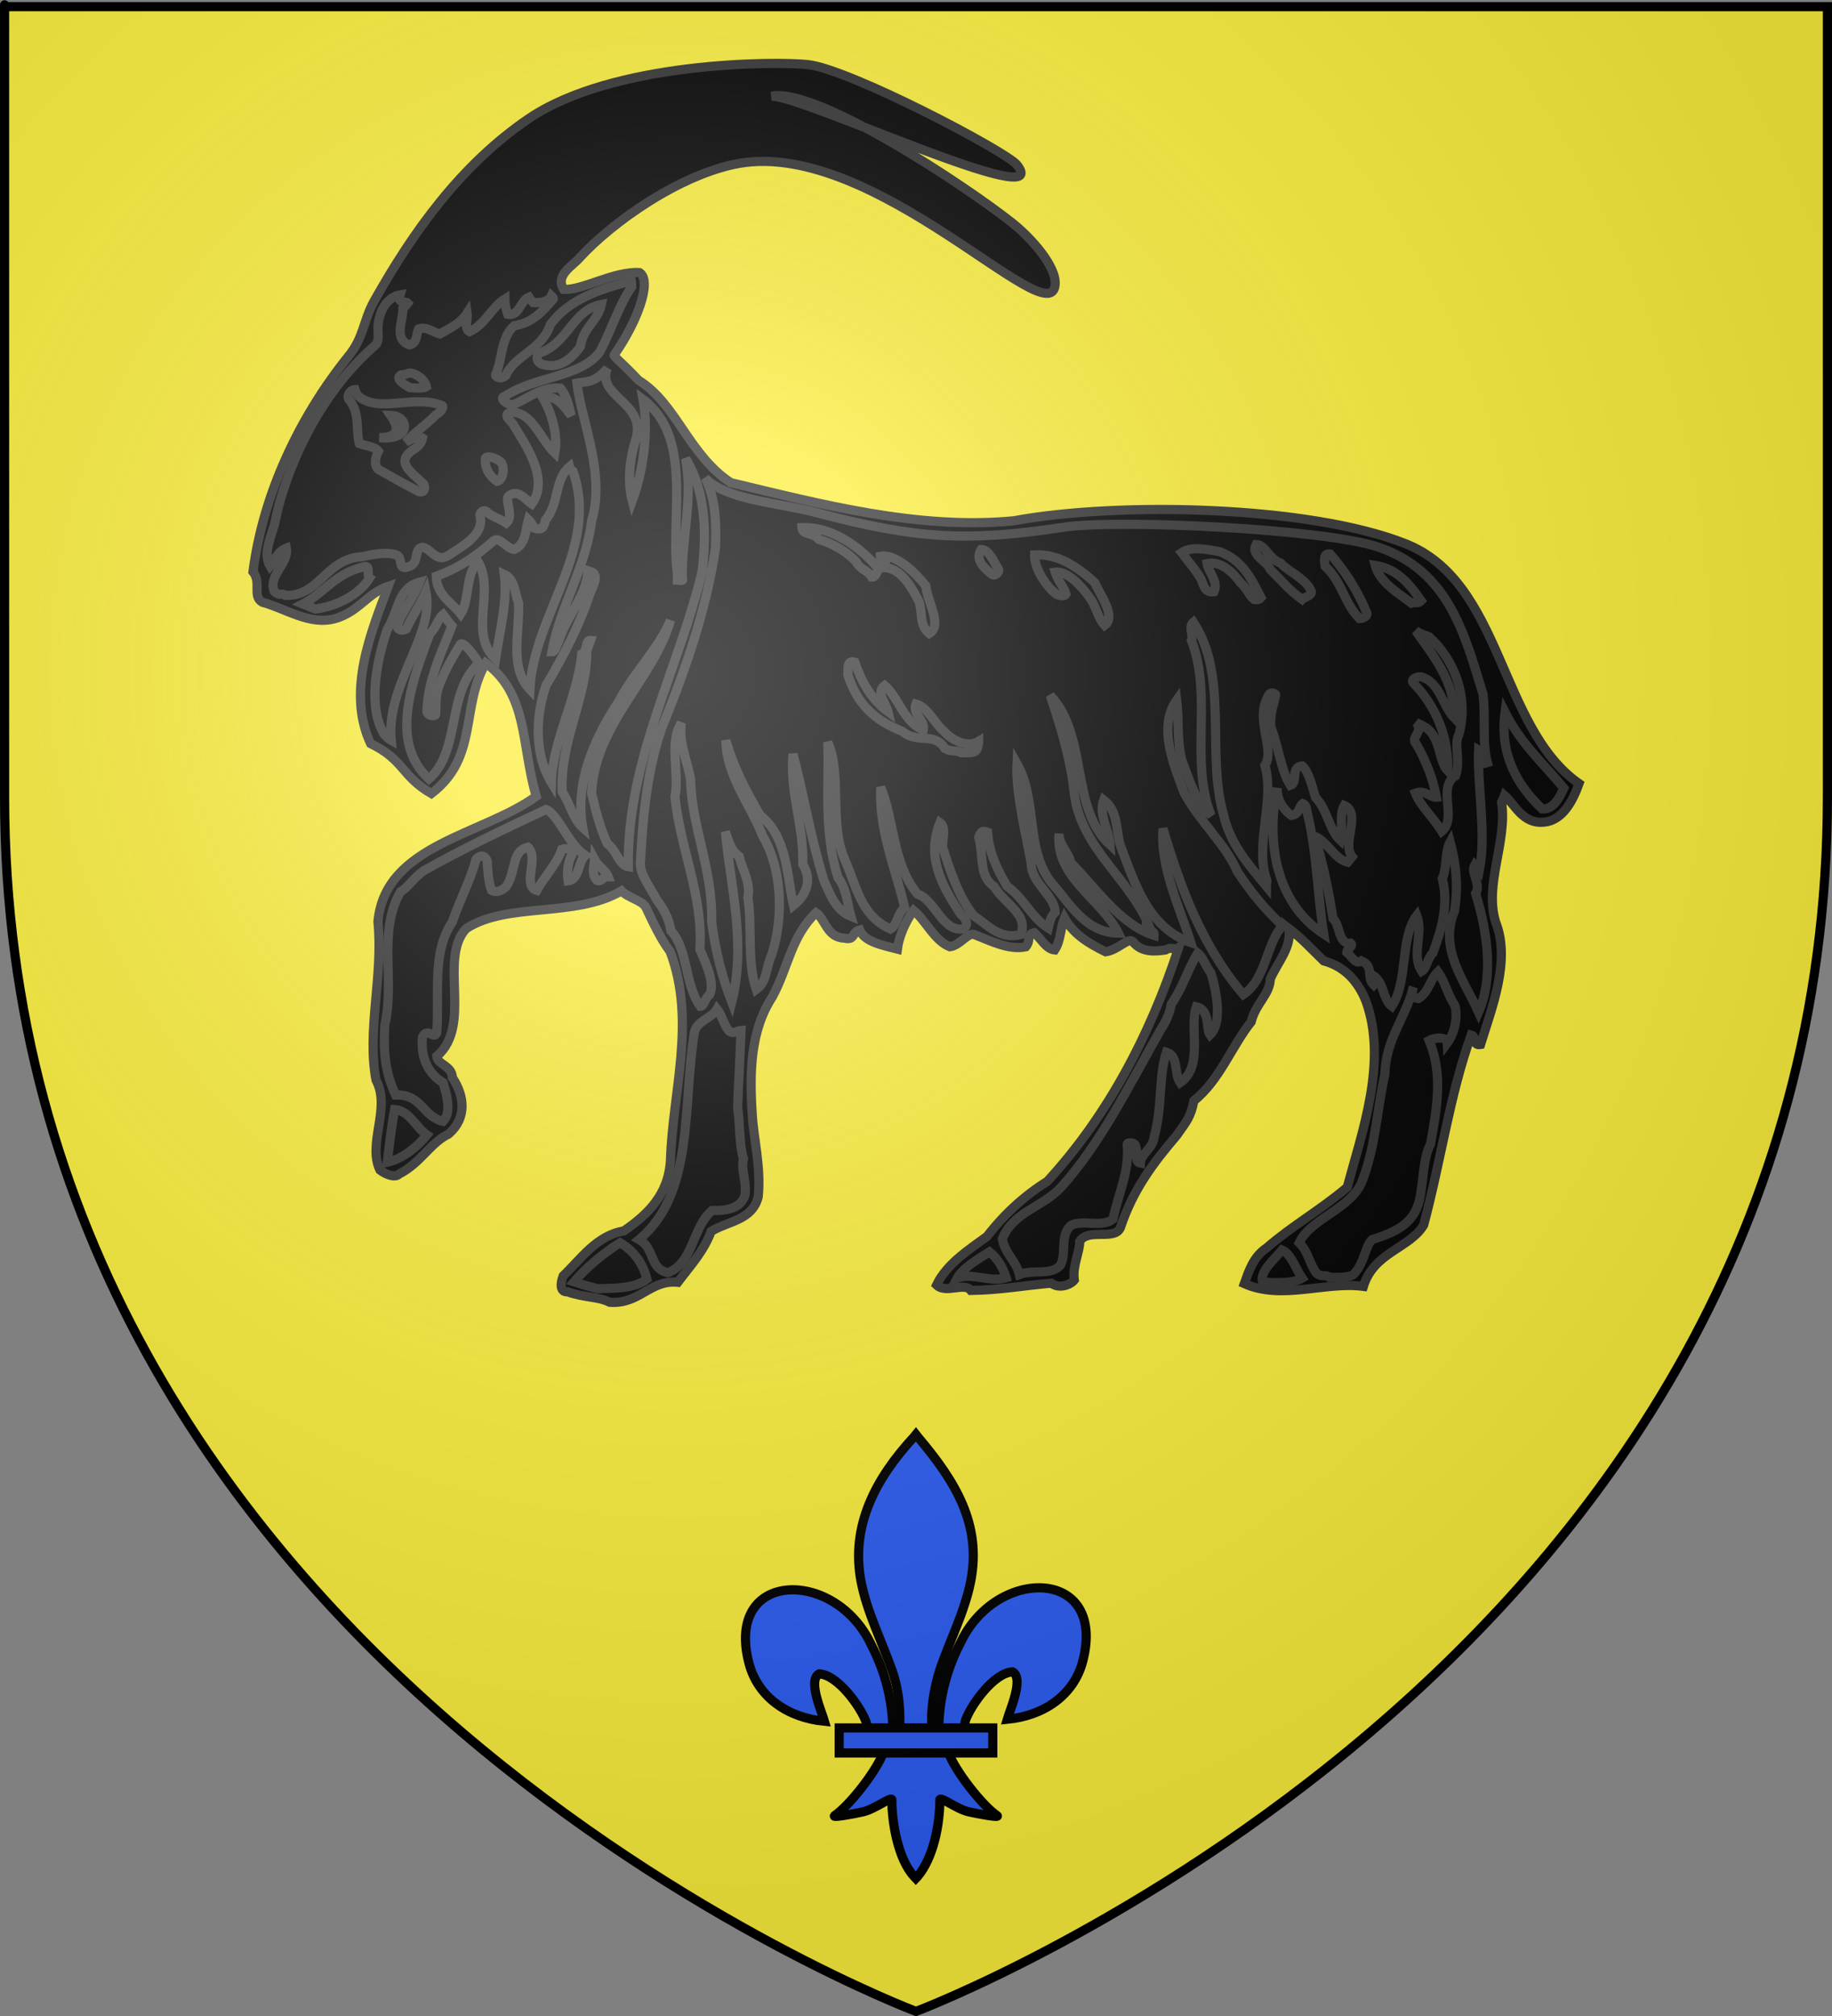 <?xml version="1.0" encoding="UTF-8" standalone="no"?>
<svg
   xmlns:dc="http://purl.org/dc/elements/1.1/"
   xmlns:cc="http://web.resource.org/cc/"
   xmlns:rdf="http://www.w3.org/1999/02/22-rdf-syntax-ns#"
   xmlns:svg="http://www.w3.org/2000/svg"
   xmlns="http://www.w3.org/2000/svg"
   xmlns:xlink="http://www.w3.org/1999/xlink"
   xmlns:sodipodi="http://sodipodi.sourceforge.net/DTD/sodipodi-0.dtd"
   xmlns:inkscape="http://www.inkscape.org/namespaces/inkscape"
   height="660"
   width="600"
   version="1.0"
   id="svg2"
   sodipodi:version="0.32"
   inkscape:version="0.45.1"
   sodipodi:docname="Blason_Abries.svg"
   sodipodi:docbase="C:\monAtelierGraphique\Blasons"
   inkscape:export-filename="/Users/olivier/Desktop/Blason Rouge/Blason_Vide_3D.png"
   inkscape:export-xdpi="144"
   inkscape:export-ydpi="144"
   inkscape:output_extension="org.inkscape.output.svg.inkscape">
  <rect width="100%" height="100%" fill="#808080" stroke="none"/>
  <sodipodi:namedview
     inkscape:window-height="750"
     inkscape:window-width="1280"
     inkscape:pageshadow="2"
     inkscape:pageopacity="0.0"
     guidetolerance="10.0"
     gridtolerance="10.0"
     objecttolerance="10.0"
     borderopacity="1.0"
     bordercolor="#666666"
     pagecolor="#ffffff"
     id="base"
     showgrid="false"
     height="660px"
     inkscape:zoom="0.44547727"
     inkscape:cx="1048.4582"
     inkscape:cy="531.89727"
     inkscape:window-x="-8"
     inkscape:window-y="-8"
     inkscape:current-layer="layer4"
     inkscape:showpageshadow="false"
     showguides="true"
     inkscape:guide-bbox="true" />
  <desc
     id="desc4">Flag of Canton of Valais (Wallis)</desc>
  <defs
     id="defs6">
    <linearGradient
       id="linearGradient2893">
      <stop
         style="stop-color:white;stop-opacity:0.314;"
         offset="0"
         id="stop2895" />
      <stop
         id="stop2897"
         offset="0.19"
         style="stop-color:white;stop-opacity:0.251;" />
      <stop
         style="stop-color:#6b6b6b;stop-opacity:0.125;"
         offset="0.6"
         id="stop2901" />
      <stop
         style="stop-color:black;stop-opacity:0.125;"
         offset="1"
         id="stop2899" />
    </linearGradient>
    <linearGradient
       id="linearGradient2885">
      <stop
         id="stop2887"
         offset="0"
         style="stop-color:white;stop-opacity:1;" />
      <stop
         style="stop-color:white;stop-opacity:1;"
         offset="0.229"
         id="stop2891" />
      <stop
         id="stop2889"
         offset="1"
         style="stop-color:black;stop-opacity:1;" />
    </linearGradient>
    <linearGradient
       id="linearGradient2955">
      <stop
         id="stop2867"
         offset="0"
         style="stop-color:#fd0000;stop-opacity:1;" />
      <stop
         style="stop-color:#e77275;stop-opacity:0.659;"
         offset="0.5"
         id="stop2873" />
      <stop
         style="stop-color:black;stop-opacity:0.323;"
         offset="1"
         id="stop2959" />
    </linearGradient>
    <radialGradient
       inkscape:collect="always"
       xlink:href="#linearGradient2955"
       id="radialGradient2961"
       cx="225.524"
       cy="218.901"
       fx="225.524"
       fy="218.901"
       r="300"
       gradientTransform="matrix(-4.167939e-4,2.183,-1.884,-3.599562e-4,615.597,-289.121)"
       gradientUnits="userSpaceOnUse" />
    <polygon
       id="star"
       transform="scale(53,53)"
       points="0,-1 0.588,0.809 -0.951,-0.309 0.951,-0.309 -0.588,0.809 0,-1 " />
    <clipPath
       id="clip">
      <path
         d="M 0,-200 L 0,600 L 300,600 L 300,-200 L 0,-200 z "
         id="path10" />
    </clipPath>
    <radialGradient
       inkscape:collect="always"
       xlink:href="#linearGradient2955"
       id="radialGradient1911"
       gradientUnits="userSpaceOnUse"
       gradientTransform="matrix(-4.167939e-4,2.183,-1.884,-3.599562e-4,615.597,-289.121)"
       cx="225.524"
       cy="218.901"
       fx="225.524"
       fy="218.901"
       r="300" />
    <radialGradient
       inkscape:collect="always"
       xlink:href="#linearGradient2955"
       id="radialGradient2865"
       gradientUnits="userSpaceOnUse"
       gradientTransform="matrix(0,1.749,-1.593,-1.049767e-7,551.788,-191.29)"
       cx="225.524"
       cy="218.901"
       fx="225.524"
       fy="218.901"
       r="300" />
    <radialGradient
       inkscape:collect="always"
       xlink:href="#linearGradient2955"
       id="radialGradient2871"
       gradientUnits="userSpaceOnUse"
       gradientTransform="matrix(0,1.386,-1.323,-5.741131e-8,-158.082,-109.541)"
       cx="225.524"
       cy="218.901"
       fx="225.524"
       fy="218.901"
       r="300" />
    <radialGradient
       inkscape:collect="always"
       xlink:href="#linearGradient2893"
       id="radialGradient3163"
       gradientUnits="userSpaceOnUse"
       gradientTransform="matrix(1.353,0,0,1.349,-77.629,-85.747)"
       cx="221.445"
       cy="226.331"
       fx="221.445"
       fy="226.331"
       r="300" />
  </defs>
  <g
     inkscape:groupmode="layer"
     id="layer3"
     inkscape:label="Fond écu"
     style="display:inline"
     sodipodi:insensitive="true">
    <path
       id="path2855"
       style="fill:#fcef3c;fill-opacity:1;fill-rule:evenodd;stroke:none;stroke-width:1px;stroke-linecap:butt;stroke-linejoin:miter;stroke-opacity:1"
       d="M 300,658.5 C 300,658.5 598.5,546.18 598.5,260.728 C 598.5,-24.723 598.5,2.176 598.5,2.176 L 1.5,2.176 L 1.5,260.728 C 1.5,546.18 300,658.5 300,658.5 z "
       sodipodi:nodetypes="cccccc" />
  </g>
  <g
     inkscape:groupmode="layer"
     id="layer4"
     inkscape:label="Meubles"
     style="display:inline">
    <g
       style="display:inline"
       id="g5735"
       transform="translate(-741.299,-56.12)">
      <path
         sodipodi:nodetypes="ccccccccccccccccccccccccsscsscccccccccccccccccccccccccccccccccccccccccccccccccccccccccccc"
         d="M 1163.273,359.976 C 1167.767,363.399 1170.977,366.97 1174.828,370.692 C 1182.051,372.626 1186.223,377.835 1188.631,383.788 C 1195.853,403.582 1187.347,426.799 1182.532,444.808 C 1173.545,452.398 1164.397,457.457 1156.211,464.601 C 1151.718,467.578 1150.273,472.341 1148.829,476.359 C 1161.187,481.865 1175.149,475.614 1187.828,477.252 C 1191.199,466.089 1203.075,464.749 1207.569,457.159 C 1213.347,435.58 1216.075,414.596 1223.137,394.95 C 1224.902,395.396 1223.457,398.522 1226.186,398.075 C 1229.877,386.17 1236.136,370.543 1231.161,358.041 C 1227.309,345.689 1235.013,331.699 1233.087,318.751 C 1233.729,317.412 1234.05,316.519 1234.05,316.519 C 1237.42,319.496 1239.988,325.746 1246.568,325.3 C 1253.309,325.002 1256.679,317.56 1258.445,312.649 C 1232.124,294.195 1233.568,246.571 1201.47,234.068 C 1170.174,221.716 1108.063,220.227 1073.236,226.628 C 1041.78,229.603 1010.002,221.12 980.632,214.126 C 966.83,205.047 962.818,188.23 950.46,180.64 C 944.682,174.539 942.114,172.753 942.435,172.306 C 949.658,162.186 955.114,148.195 950.781,145.368 C 942.596,144.773 932.164,151.172 925.905,150.874 C 923.016,146.113 928.954,143.136 931.04,140.605 C 942.114,128.551 964.266,113.034 983.364,109.611 C 1027.981,101.872 1085.04,165.831 1086.854,149.474 C 1087.517,143.495 1079.056,134.04 1072.889,129.14 C 1058.105,117.391 1009.039,84.646 993.953,87.623 C 1003.422,87.028 1087.203,126.457 1074.378,110.089 C 1070.994,105.77 1019.37,78.645 1005.773,77.252 C 995.415,76.191 942.275,76.163 914.51,94.915 C 892.201,110.097 876.634,131.974 863.955,154.446 C 860.103,161.293 860.585,166.501 855.288,172.901 C 839.239,192.844 827.363,218.145 824.153,243.296 C 827.042,246.868 823.832,251.332 827.202,253.268 C 834.906,255.351 842.77,261.006 851.116,258.625 C 858.819,256.393 861.708,250.291 868.449,248.058 C 862.992,262.644 854.646,282.437 862.671,299.553 C 873.745,304.91 872.621,310.12 882.572,315.924 C 898.14,304.017 892.041,287.795 900.387,273.211 C 914.349,283.479 911.942,299.999 916.917,316.817 C 899.263,329.615 867.325,332.592 865.078,357.892 C 866.844,375.751 861.387,393.313 864.436,409.685 C 869.412,418.911 861.548,430.519 865.72,439.152 C 867.646,440.64 870.696,441.831 871.98,440.491 C 879.202,436.771 882.09,430.371 888.189,427.394 C 894.288,422.186 893.485,414.893 889.473,408.94 C 889.313,404.922 884.658,404.773 884.337,401.945 C 896.214,391.825 884.819,369.947 893.967,360.125 C 907.448,351.344 929.596,356.701 944.843,347.772 C 947.09,350.154 951.744,350.897 952.867,353.279 C 955.275,358.339 957.682,363.548 960.731,367.566 C 969.398,390.188 961.534,413.703 960.892,435.877 C 960.25,447.337 953.349,453.737 945.645,459.095 C 936.658,460.583 931.522,468.321 925.744,473.828 C 924.781,476.359 924.621,479.186 927.189,479.038 C 932.485,480.972 937.139,480.526 940.991,482.46 C 950.781,483.204 954.151,475.019 963.299,475.912 C 967.793,469.959 971.645,465.94 974.213,459.243 C 979.83,455.82 987.694,455.671 989.62,447.933 C 990.583,438.259 988.176,429.329 987.694,421.293 C 986.731,407.154 987.052,393.462 994.274,382.449 C 999.57,372.626 1000.373,362.804 1008.558,354.916 C 1011.607,356.999 1012.089,363.102 1017.867,363.25 C 1021.397,364.143 1020.274,361.166 1022.842,360.571 C 1024.447,364.59 1030.706,365.631 1035.2,366.822 C 1035.681,362.952 1037.768,357.892 1040.496,354.172 C 1044.508,357.446 1047.237,363.995 1052.372,366.077 C 1055.903,365.631 1058.472,360.869 1060.718,362.209 C 1065.693,364.143 1071.793,367.268 1077.248,366.077 C 1079.014,363.995 1077.409,362.059 1079.977,361.464 C 1082.063,363.102 1083.83,366.822 1086.717,367.12 C 1088.804,363.995 1088.484,360.125 1089.928,356.701 C 1092.816,361.762 1097.311,364.738 1103.41,367.715 C 1107.421,367.12 1110.632,363.102 1112.237,364.292 C 1115.126,368.161 1119.939,367.566 1122.99,367.12 C 1124.916,365.929 1126.039,367.268 1127.323,366.375 C 1117.854,395.396 1103.89,421.59 1084.311,442.872 C 1076.927,447.486 1070.347,453.439 1064.571,460.881 C 1057.989,465.642 1051.249,470.107 1048.039,476.805 C 1051.088,479.781 1057.187,475.763 1059.273,478.591 C 1069.063,478.442 1076.608,476.954 1085.594,476.209 C 1088.162,478.145 1091.853,476.805 1093.138,475.168 C 1092.495,470.405 1095.063,465.642 1094.904,462.517 C 1097.792,457.904 1106.939,462.667 1108.384,457.606 C 1112.558,445.403 1118.817,437.068 1126.681,427.841 C 1130.051,423.079 1131.334,421.59 1132.298,416.53 C 1140.804,409.685 1144.656,398.671 1151.076,390.635 C 1152.52,384.681 1157.174,381.705 1157.335,376.644 C 1159.582,371.287 1164.717,365.929 1163.273,359.976 z "
         id="path4373"
         style="fill:#000000;fill-opacity:1;stroke:#313131;stroke-width:3;stroke-miterlimit:4;stroke-dasharray:none;stroke-opacity:1" />
      <path
         d="M 1161.347,359.232 C 1155.569,353.726 1151.076,348.368 1146.582,341.521 C 1142.57,332.294 1134.385,325.448 1129.088,315.626 C 1125.718,306.548 1120.422,294.045 1126.681,285.265 C 1127.483,291.813 1126.681,297.915 1128.286,304.762 C 1130.854,311.459 1132.78,318.603 1137.915,323.067 C 1130.854,304.91 1138.556,283.926 1131.496,265.769 C 1132.298,264.28 1130.371,261.304 1132.138,259.815 C 1143.854,277.526 1136.31,302.528 1141.928,322.471 C 1144.175,332.592 1150.113,338.992 1156.051,346.284 C 1156.051,346.284 1156.051,345.54 1156.211,344.498 C 1152.039,332.592 1158.94,318.751 1155.569,306.696 C 1159.1,301.339 1152.039,291.813 1156.693,283.926 C 1157.174,282.437 1159.1,283.033 1159.1,283.628 C 1158.458,286.902 1157.174,289.73 1157.495,294.045 C 1160.224,301.189 1160.705,308.036 1163.915,313.245 C 1166.643,312.202 1163.755,307.291 1167.767,306.845 C 1169.693,308.334 1170.977,313.095 1172.1,317.114 C 1176.112,321.281 1176.594,327.829 1180.285,331.252 C 1181.248,326.936 1179.804,322.918 1181.569,319.792 C 1187.347,322.323 1180.606,332.294 1184.137,336.61 C 1184.137,336.61 1183.335,337.653 1182.693,338.396 C 1178.359,337.355 1176.273,331.847 1171.94,329.913 C 1174.347,337.949 1176.433,347.475 1177.878,356.851 C 1180.446,359.232 1179.483,365.334 1183.656,364.887 C 1184.779,365.78 1182.372,366.822 1182.372,367.863 C 1184.297,369.501 1185.26,372.031 1187.186,370.692 C 1191.52,372.626 1188.631,376.049 1191.199,378.58 C 1192.483,377.091 1190.557,376.794 1191.038,375.454 C 1194.729,377.835 1194.087,383.341 1197.137,385.574 C 1202.594,377.24 1199.705,363.25 1205.322,355.808 C 1207.569,361.762 1203.396,368.756 1206.927,374.115 C 1208.692,373.073 1208.532,370.245 1210.618,368.013 C 1213.186,360.869 1215.914,352.683 1213.667,343.754 C 1215.272,340.331 1214.47,334.824 1216.235,331.699 C 1218.161,339.14 1218.964,345.838 1217.68,354.321 C 1212.544,366.822 1220.569,376.496 1225.544,387.509 C 1230.359,376.496 1228.754,362.059 1224.581,348.665 C 1226.507,345.689 1222.816,341.819 1224.26,339.289 C 1225.062,340.182 1225.544,340.331 1225.865,340.778 C 1228.112,329.466 1225.062,312.352 1225.544,301.635 C 1227.309,302.678 1225.383,305.208 1227.149,306.101 C 1227.149,306.101 1227.47,306.101 1228.433,305.803 C 1226.667,299.106 1227.951,291.367 1226.988,283.33 C 1220.729,262.792 1215.593,243.147 1192.804,235.259 C 1175.631,229.306 1107.421,226.032 1089.767,228.711 C 1058.31,233.473 1041.94,232.729 1008.718,223.949 C 997.003,220.823 978.867,219.781 972.287,212.637 C 975.818,219.931 975.818,226.925 975.657,235.259 C 972.768,255.5 965.546,276.186 958.003,294.492 C 953.509,307.589 951.904,321.876 951.102,337.653 C 950.299,341.819 954.312,346.582 956.398,350.749 C 958.324,353.13 960.41,356.701 961.052,360.869 C 966.67,366.822 965.546,378.728 970.682,385.574 C 971.966,385.574 971.966,383.044 973.731,381.705 C 975.497,377.984 972.608,371.733 970.521,366.97 C 971.645,349.409 964.262,334.676 962.336,316.965 C 963.941,309.227 960.25,299.255 964.423,292.855 C 963.62,299.403 966.188,304.464 967.472,311.161 C 967.793,327.086 974.855,340.778 974.373,358.041 C 975.657,367.715 977.904,376.347 980.953,384.234 C 985.768,365.036 980.472,345.689 978.867,328.425 C 979.99,331.55 980.632,334.526 983.361,336.462 C 984.645,341.521 987.213,345.093 986.25,350.004 C 987.694,359.083 985.929,371.287 988.978,380.068 C 992.669,377.389 992.027,373.073 994.114,368.459 C 997.966,356.404 997.484,340.628 991.064,329.764 C 986.892,319.198 979.188,310.12 979.028,298.51 C 981.595,307.441 985.447,314.733 990.262,323.067 C 999.249,329.913 999.089,343.605 1001.175,352.535 C 1005.348,349.261 1007.435,344.2 1004.225,339.14 C 1004.546,326.043 999.891,315.626 1001.015,302.976 C 1004.546,316.37 1006.793,330.359 1011.126,344.35 C 1013.052,348.516 1014.817,354.023 1019.953,356.106 C 1018.829,352.386 1018.669,347.177 1015.78,343.457 C 1010.965,328.574 1012.891,313.393 1012.41,299.106 C 1017.064,309.673 1012.891,325.002 1017.706,336.908 C 1021.879,346.136 1023.002,355.808 1032.953,360.273 C 1035.36,358.785 1035.039,355.214 1037.607,353.279 C 1034.718,340.778 1029.101,328.276 1029.743,313.84 C 1034.237,324.853 1033.595,338.842 1041.78,348.814 C 1047.559,350.749 1049.804,361.018 1056.545,360.273 C 1058.793,359.083 1057.829,356.999 1055.903,355.362 C 1049.483,345.689 1044.669,336.462 1049.162,325.448 C 1051.088,326.788 1050.125,330.211 1049.965,333.336 C 1052.372,340.778 1055.101,349.558 1060.236,355.958 C 1065.051,359.083 1068.742,363.845 1075.645,362.059 C 1078.211,355.214 1070.188,352.088 1066.977,346.433 C 1061.681,342.861 1063.608,336.462 1061.841,330.211 C 1062.645,328.127 1063.125,327.979 1064.73,328.574 C 1065.213,335.122 1067.62,340.331 1071.15,346.284 C 1076.927,350.451 1078.853,356.255 1084.631,359.976 C 1085.113,358.041 1085.274,356.255 1086.879,354.767 C 1086.717,349.111 1079.014,345.391 1079.014,338.694 C 1077.248,329.02 1073.879,315.179 1074.361,306.101 C 1081.262,318.305 1076.927,334.08 1085.755,345.243 C 1091.694,351.79 1096.668,361.464 1107.582,361.613 C 1102.285,350.749 1086.717,343.307 1088.162,329.02 C 1088.001,332.592 1091.052,334.676 1092.014,338.545 C 1100.199,346.731 1108.063,358.785 1119.297,362.357 C 1119.459,360.273 1116.729,361.316 1116.729,360.125 C 1116.729,360.125 1117.371,360.571 1117.854,359.827 C 1111.595,343.903 1095.546,334.229 1093.138,316.072 C 1092.014,304.017 1087.68,291.07 1085.274,283.776 C 1097.792,297.022 1091.694,320.685 1104.853,332.74 C 1104.533,327.829 1101.002,322.769 1102.768,318.007 C 1107.582,321.728 1106.619,327.383 1108.224,332.89 C 1113.039,345.54 1117.371,359.827 1131.334,364.738 C 1127.644,353.279 1121.224,339.885 1122.187,327.383 C 1127.965,346.879 1135.027,365.929 1148.508,381.705 C 1156.051,376.644 1156.051,364.738 1161.347,359.232 z M 960.089,472.787 C 968.596,469.364 967.954,457.904 974.534,452.398 C 979.509,452.546 984.003,451.653 985.287,447.337 C 985.929,442.724 983.842,439.3 984.805,435.432 C 983.361,430.966 983.682,424.12 982.879,418.614 C 983.2,409.685 983.682,402.391 984.003,393.462 C 982.398,393.61 981.114,395.099 979.669,393.164 C 977.904,390.485 977.583,388.253 976.139,386.467 C 974.534,389.444 969.719,390.188 968.756,393.908 C 964.744,417.87 968.917,446.742 950.62,461.922 C 955.917,464.899 953.83,471.448 960.089,472.787 z M 886.424,423.227 C 889.313,420.25 887.547,414.298 886.424,410.577 C 880.646,407.154 879.041,400.904 879.683,395.546 C 881.449,392.271 883.374,396.736 884.337,394.206 C 885.3,381.556 882.572,368.013 889.473,357.892 C 891.559,351.493 895.411,344.35 897.177,337.503 C 898.942,335.419 900.387,336.61 900.868,337.949 C 901.029,341.521 901.349,345.243 902.312,347.623 C 904.238,348.665 906.325,347.177 907.127,346.284 C 910.337,341.671 908.732,334.676 914.189,333.485 C 918.041,336.76 912.102,346.136 917.078,347.623 C 919.164,343.754 923.818,338.842 925.263,334.229 C 927.51,333.336 929.757,334.974 928.152,336.76 C 927.349,338.992 926.868,341.671 927.349,344.498 C 931.201,344.052 930.559,338.099 932.966,336.164 C 927.189,332.294 924.139,322.621 920.127,321.132 C 905.522,327.979 892.683,334.08 880.004,341.224 C 876.634,343.605 875.029,346.582 872.461,348.07 C 864.918,361.166 870.696,376.942 867.325,391.676 C 866.844,400.457 867.325,406.856 870.856,414.596 C 879.523,414.298 879.523,421.59 886.424,423.227 z M 1174.828,361.911 C 1172.742,348.814 1172.582,334.526 1169.372,322.025 C 1169.051,320.239 1169.051,319.644 1167.927,319.198 C 1166.643,320.09 1166.964,322.769 1164.236,323.067 C 1161.508,321.132 1159.421,317.71 1159.582,314.138 C 1155.89,331.997 1159.261,351.79 1174.828,361.911 z M 1075.162,473.382 C 1079.657,471.596 1085.755,473.828 1088.643,470.257 C 1090.73,465.94 1088.322,460.731 1092.014,457.309 C 1096.026,455.225 1102.126,458.202 1105.816,455.225 C 1107.743,446.295 1111.274,439.598 1110.47,430.817 C 1110.47,429.776 1113.36,430.222 1113.2,431.412 C 1114.163,433.496 1112.558,436.473 1114.805,436.92 C 1114.965,433.645 1118.976,432.157 1119.297,428.287 C 1122.027,418.614 1120.743,408.196 1123.311,400.606 C 1127.483,401.796 1125.718,407.601 1127.803,410.577 C 1135.668,405.22 1130.693,392.569 1133.101,385.723 C 1137.755,386.765 1136.15,392.867 1137.593,394.95 C 1141.767,390.932 1139.681,380.514 1137.915,374.71 C 1135.988,372.18 1135.348,369.501 1133.582,368.161 C 1130.533,372.924 1128.607,379.621 1124.916,384.83 C 1124.274,388.402 1122.99,390.783 1121.385,393.313 C 1110.953,411.619 1101.965,430.222 1088.804,444.808 C 1082.545,451.505 1073.076,452.844 1069.545,461.774 C 1070.508,466.535 1074.199,469.214 1075.162,473.382 z M 1176.594,474.275 C 1179.162,474.275 1184.137,474.573 1185.1,472.787 C 1188.31,469.066 1188.47,463.857 1190.717,461.922 C 1200.347,458.945 1205.803,455.523 1206.766,445.551 C 1207.569,440.789 1207.569,434.984 1209.816,430.669 C 1211.902,418.911 1213.988,407.749 1209.334,396.736 C 1210.618,395.992 1215.112,395.099 1215.272,397.629 C 1217.68,394.355 1218.803,389.295 1217.84,385.425 C 1215.272,381.407 1214.63,377.687 1212.223,374.263 C 1209.655,376.794 1209.174,381.109 1205.803,383.044 C 1203.557,382.747 1203.557,380.812 1204.198,379.323 C 1201.631,389.444 1195.05,396.439 1194.89,407.749 C 1192.322,419.061 1191.841,431.115 1187.668,442.129 C 1184.458,451.802 1170.656,454.779 1166.804,462.964 C 1169.853,465.94 1170.335,470.405 1172.582,473.084 C 1174.507,474.423 1175.631,473.234 1176.594,474.275 z M 881.769,311.161 C 892.362,301.785 887.387,283.033 898.14,273.211 C 896.695,270.829 893.004,265.769 892.041,267.108 C 889.152,272.02 887.387,274.847 885.3,280.056 C 883.856,283.628 884.177,285.86 884.016,289.879 C 883.856,290.92 881.128,290.474 881.128,288.986 C 881.288,278.568 886.584,268.298 889.313,261.006 C 887.868,259.369 887.547,258.774 886.424,257.286 C 884.658,258.625 884.177,261.751 882.09,263.537 C 876.313,279.015 868.609,298.957 881.769,311.161 z M 869.412,298.51 C 867.646,280.354 883.695,264.28 880.807,249.844 C 879.041,253.863 876.473,257.434 874.387,262.048 C 871.498,263.387 870.856,260.708 871.659,260.262 C 873.584,255.5 876.794,251.779 878.72,246.719 C 871.498,248.653 871.98,255.947 868.128,262.197 C 864.436,272.913 861.708,287.795 867.165,296.576 C 867.967,297.469 868.609,298.064 869.412,298.51 z M 914.831,281.842 C 916.115,257.286 937.781,235.409 928.954,210.405 C 928.152,210.108 927.831,208.917 927.831,208.917 C 922.855,213.084 924.46,221.12 919.967,226.33 C 919.325,229.009 918.843,229.753 916.275,229.009 C 915.473,227.669 915.152,226.925 914.349,226.181 C 913.386,229.455 913.707,234.218 909.695,236.004 C 906.967,235.557 905.201,231.985 903.115,233.027 C 897.337,238.088 892.201,241.808 884.177,244.785 C 884.337,251.035 889.313,253.416 892.201,257.136 C 895.09,252.821 893.646,244.338 897.819,239.873 C 903.596,249.546 894.609,263.537 903.596,271.871 C 904.88,262.941 907.609,252.97 906.485,244.189 C 910.016,245.826 909.856,250.291 911.139,253.565 C 911.46,263.685 908.09,274.698 914.831,281.842 z M 834.745,251.035 C 845.98,251.482 848.066,238.831 859.943,238.384 C 863.473,237.492 868.93,236.599 871.659,238.088 C 873.103,239.575 871.819,242.552 874.547,241.808 C 879.041,240.915 876.473,236.152 879.523,235.259 C 882.732,235.706 884.016,240.468 888.189,237.938 C 892.522,234.961 900.226,231.241 898.461,224.692 C 898.621,223.949 899.424,222.906 900.547,223.502 C 902.312,225.288 904.72,225.735 907.127,227.371 C 909.695,225.139 906.646,220.079 907.769,218.591 C 910.979,215.912 913.547,219.931 915.473,221.12 C 921.411,212.787 913.386,201.774 909.214,194.778 C 907.93,193.29 906.325,192.1 908.09,191.207 C 915.312,190.165 918.201,199.838 923.016,204.452 C 924.139,198.35 921.892,191.207 919.164,186.444 C 923.497,185.104 926.065,189.272 928.312,192.1 C 927.831,189.421 926.707,185.254 924.781,183.17 C 917.72,182.724 912.905,187.635 908.893,188.676 C 906.164,188.081 905.041,186.147 906.646,185.849 C 916.757,179.152 931.522,179.747 937.781,171.264 C 941.633,163.972 944.04,155.935 948.213,149.981 C 948.213,149.386 948.053,148.047 948.053,148.047 C 937.3,151.024 927.831,154 921.571,162.334 C 918.683,170.817 910.016,172.306 906.967,179.003 C 905.362,180.491 903.596,179.598 903.596,178.854 C 906.004,173.348 905.201,166.799 909.695,162.781 C 916.115,161.739 919.325,157.571 922.534,154 C 922.695,153.703 921.892,152.958 921.892,152.958 C 921.09,154.744 918.683,155.339 915.954,155.191 C 915.152,154.446 914.51,153.405 914.51,153.405 C 911.621,154.596 911.46,159.655 907.609,159.06 C 907.127,157.721 906.646,155.935 906.646,154 C 902.152,156.828 900.387,162.186 895.09,164.715 C 893.164,163.674 894.609,160.846 894.288,158.614 C 892.201,161.888 889.313,163.227 885.3,165.46 C 882.732,164.715 880.967,162.929 878.399,163.822 C 877.436,165.608 878.239,168.436 875.35,169.031 C 870.054,167.097 873.424,160.995 873.263,157.125 C 874.066,156.382 874.868,155.339 874.868,155.339 C 874.226,154.596 871.338,155.786 872.3,152.66 C 868.77,153.256 865.881,156.828 865.239,161.739 C 864.597,165.013 866.202,167.84 863.634,169.627 C 844.535,186.444 834.585,211.447 831.536,226.181 C 830.733,230.943 827.042,236.897 829.77,241.51 C 831.375,239.724 831.857,236.897 835.066,235.557 C 836.029,240.617 828.807,244.635 831.215,249.844 C 833.14,251.482 833.622,249.993 834.745,251.035 z M 844.535,255.5 C 851.758,254.607 858.98,250.737 862.35,245.38 C 861.227,244.635 862.831,241.063 860.585,241.659 C 851.116,243.742 847.264,250.439 840.523,253.863 L 844.535,255.5 z M 940.189,176.771 C 936.497,185.997 953.349,187.933 949.497,200.136 C 947.411,206.833 946.769,213.828 948.374,220.079 C 951.904,210.703 953.83,197.309 951.904,186.89 C 968.114,199.095 961.052,224.246 962.978,242.403 C 963.299,244.189 963.139,244.785 963.139,245.975 C 963.46,245.975 965.386,246.719 964.744,245.38 C 964.583,231.687 968.275,220.079 965.867,206.238 C 972.287,216.656 972.768,229.753 971.324,242.849 C 963.941,274.4 946.448,305.208 947.09,339.885 C 944.04,339.438 943.077,334.229 940.189,332.294 C 937.46,326.193 936.337,321.132 935.053,315.774 C 936.176,293.152 955.275,278.568 960.892,259.22 C 956.559,269.191 949.658,275.145 943.88,285.86 C 936.016,297.767 929.436,312.352 932.164,327.086 C 929.115,324.407 928.152,319.644 925.423,315.328 C 924.621,298.808 933.608,284.372 933.448,269.489 C 933.929,267.555 934.411,266.81 934.732,265.769 C 932.806,265.619 933.929,269.191 931.843,270.234 C 930.238,285.265 922.213,298.66 921.892,312.352 C 916.115,302.826 916.757,290.177 920.127,280.503 C 925.905,270.829 931.04,260.858 934.411,250.737 C 935.374,248.058 937.3,245.231 935.534,243.594 C 934.732,243.296 933.929,242.999 933.929,242.999 C 933.287,251.332 927.028,257.434 924.139,266.364 C 923.337,267.852 923.176,269.489 922.053,269.489 C 924.781,254.458 933.287,241.659 935.053,226.628 C 939.707,211.298 931.682,193.885 930.238,181.533 C 933.448,180.938 935.855,181.682 940.189,176.771 z M 936.818,344.35 C 938.423,344.945 938.423,343.159 940.509,343.159 C 939.707,341.075 937.3,339.885 936.016,337.503 C 935.855,339.885 934.892,342.414 936.818,344.35 z M 1246.408,320.983 C 1250.26,321.132 1252.186,316.965 1253.469,314.138 C 1246.729,306.101 1239.186,299.255 1234.21,289.284 C 1232.445,302.678 1237.741,312.798 1246.408,320.983 z "
         id="path4375"
         style="fill:#000000;fill-opacity:1;stroke:#313131;stroke-width:3;stroke-miterlimit:4;stroke-dasharray:none;stroke-opacity:1" />
      <path
         d="M 936.979,477.995 C 941.954,477.847 949.016,478.145 953.188,474.87 C 951.904,469.959 949.176,465.792 944.361,462.964 C 938.263,466.833 932.806,471.596 929.275,475.763 C 932.003,476.656 933.448,477.102 936.979,477.995 z "
         id="path4377"
         style="fill:#000000;fill-opacity:1;stroke:#313131;stroke-width:3;stroke-miterlimit:4;stroke-dasharray:none;stroke-opacity:1" />
      <path
         d="M 1054.781,474.573 C 1059.915,472.638 1065.213,476.061 1070.83,474.423 C 1069.867,471.298 1068.1,468.173 1065.372,465.94 C 1061.361,468.471 1056.545,471.298 1054.781,474.573 z "
         id="path4379"
         style="fill:#000000;fill-opacity:1;stroke:#313131;stroke-width:3;stroke-miterlimit:4;stroke-dasharray:none;stroke-opacity:1" />
      <path
         d="M 1154.767,475.912 C 1158.94,476.061 1164.878,476.359 1167.767,474.573 C 1165.52,471.298 1164.236,466.685 1161.187,465.345 C 1158.779,468.321 1153.804,472.341 1154.767,475.912 z "
         id="path4381"
         style="fill:#000000;fill-opacity:1;stroke:#313131;stroke-width:3;stroke-miterlimit:4;stroke-dasharray:none;stroke-opacity:1" />
      <path
         d="M 868.128,436.622 C 873.424,435.432 878.239,431.264 881.128,427.692 C 877.436,425.162 875.35,419.655 870.535,419.357 C 869.412,425.46 868.77,431.562 868.128,436.622 z "
         id="path4383"
         style="fill:#000000;fill-opacity:1;stroke:#313131;stroke-width:3;stroke-miterlimit:4;stroke-dasharray:none;stroke-opacity:1" />
      <path
         d="M 1213.507,328.276 C 1218.643,324.109 1211.902,313.691 1218.001,310.12 C 1219.766,305.059 1217.359,299.553 1219.124,296.576 C 1222.334,284.372 1217.84,272.318 1209.334,264.578 C 1207.408,263.834 1206.606,263.685 1205.001,262.644 C 1209.495,269.341 1218.322,279.312 1217.359,290.92 C 1213.667,287.051 1212.865,279.312 1206.606,277.675 C 1204.68,277.675 1203.236,278.717 1204.198,279.758 C 1211.742,287.348 1215.914,298.064 1215.433,308.482 C 1212.384,305.208 1213.186,297.915 1208.532,294.492 C 1207.087,293.599 1206.445,293.302 1205.161,292.706 C 1207.729,295.981 1202.915,297.469 1205.161,299.701 C 1208.371,305.357 1210.618,311.012 1211.742,317.114 C 1209.816,317.263 1207.89,314.584 1204.84,315.774 C 1206.606,320.09 1210.779,323.811 1213.507,328.276 z "
         id="path4385"
         style="fill:#000000;fill-opacity:1;stroke:#313131;stroke-width:3;stroke-miterlimit:4;stroke-dasharray:none;stroke-opacity:1" />
      <path
         d="M 1056.064,302.528 C 1057.668,302.528 1060.878,302.976 1061.361,301.189 C 1061.681,299.85 1061.841,299.403 1061.841,298.808 C 1058.15,301.041 1053.176,298.51 1050.607,295.683 C 1047.237,292.855 1045.15,287.646 1041.298,286.605 C 1040.014,289.879 1044.349,291.963 1043.707,295.088 C 1037.127,292.409 1035.681,284.521 1031.027,280.503 C 1027.978,282.884 1031.508,286.307 1032.15,289.134 C 1026.854,285.265 1023.644,279.758 1021.237,272.913 C 1018.508,272.02 1019.15,275.293 1018.99,277.079 C 1022.039,286.605 1027.657,291.963 1036.805,295.534 C 1041.94,299.85 1047.237,295.534 1050.767,301.189 C 1053.014,302.38 1054.781,301.635 1056.064,302.528 z "
         id="path4387"
         style="fill:#000000;fill-opacity:1;stroke:#313131;stroke-width:3;stroke-miterlimit:4;stroke-dasharray:none;stroke-opacity:1" />
      <path
         d="M 1045.632,263.537 C 1050.125,260.858 1044.991,253.118 1044.508,247.91 C 1040.977,243.445 1034.718,237.343 1029.582,238.236 C 1029.582,238.98 1030.224,239.277 1031.348,239.873 C 1030.866,240.766 1031.348,242.254 1028.619,241.808 C 1022.681,234.961 1013.533,228.414 1003.904,228.86 C 1004.064,231.389 1007.595,230.348 1009.521,232.729 C 1014.496,234.218 1018.508,236.748 1021.718,240.022 C 1023.002,242.701 1025.731,242.849 1026.854,245.082 C 1028.78,245.231 1028.78,240.32 1030.545,241.956 C 1036.485,241.808 1040.014,248.803 1042.261,252.97 C 1043.545,256.839 1042.261,260.708 1045.632,263.537 z "
         id="path4389"
         style="fill:#000000;fill-opacity:1;stroke:#313131;stroke-width:3;stroke-miterlimit:4;stroke-dasharray:none;stroke-opacity:1" />
      <path
         d="M 1103.089,260.858 C 1107.101,257.881 1101.322,250.589 1099.879,246.868 C 1094.262,241.808 1088.001,237.343 1080.137,237.79 C 1079.977,242.106 1083.83,248.058 1087.359,250.737 C 1089.126,251.332 1089.928,251.332 1090.409,250.589 C 1089.767,248.356 1087.841,246.421 1086.879,243.445 C 1091.211,242.849 1096.348,248.951 1098.916,252.821 C 1100.68,256.095 1101.002,258.476 1103.089,260.858 z "
         id="path4391"
         style="fill:#000000;fill-opacity:1;stroke:#313131;stroke-width:3;stroke-miterlimit:4;stroke-dasharray:none;stroke-opacity:1" />
      <path
         d="M 1186.544,258.625 C 1187.668,258.625 1189.273,257.881 1188.952,256.839 C 1186.223,249.993 1181.73,242.849 1176.915,237.492 C 1174.668,237.045 1174.989,239.873 1175.31,241.51 C 1180.927,246.719 1181.569,253.714 1186.544,258.625 z "
         id="path4393"
         style="fill:#000000;fill-opacity:1;stroke:#313131;stroke-width:3;stroke-miterlimit:4;stroke-dasharray:none;stroke-opacity:1" />
      <path
         d="M 1152.039,252.375 C 1152.841,252.523 1153.644,252.523 1154.286,251.779 C 1151.236,245.826 1148.347,239.575 1140.804,236.748 C 1135.988,235.855 1131.334,234.961 1128.286,237.045 C 1130.371,239.873 1132.619,242.254 1134.545,245.528 C 1135.508,247.463 1135.668,250.291 1138.878,249.844 C 1140.483,246.571 1137.113,243.594 1136.63,240.617 C 1141.286,239.575 1145.457,243.892 1147.545,246.868 C 1149.952,248.951 1150.113,250.886 1152.039,252.375 z "
         id="path4395"
         style="fill:#000000;fill-opacity:1;stroke:#313131;stroke-width:3;stroke-miterlimit:4;stroke-dasharray:none;stroke-opacity:1" />
      <path
         d="M 1167.767,252.375 C 1168.569,251.63 1170.816,251.184 1170.816,249.844 C 1169.211,245.678 1163.113,243.147 1160.705,240.468 C 1156.693,238.98 1155.73,234.366 1152.681,234.366 C 1150.755,237.938 1156.211,239.724 1157.335,242.552 C 1161.026,246.273 1163.594,249.398 1167.767,252.375 z "
         id="path4397"
         style="fill:#000000;fill-opacity:1;stroke:#313131;stroke-width:3;stroke-miterlimit:4;stroke-dasharray:none;stroke-opacity:1" />
      <path
         d="M 1203.557,253.565 C 1204.519,253.118 1205.803,253.863 1206.766,252.821 C 1203.396,248.058 1199.384,242.403 1191.68,241.213 C 1193.125,246.719 1199.384,250.439 1203.557,253.565 z "
         id="path4399"
         style="fill:#000000;fill-opacity:1;stroke:#313131;stroke-width:3;stroke-miterlimit:4;stroke-dasharray:none;stroke-opacity:1" />
      <path
         d="M 1066.176,244.189 C 1067.299,244.933 1068.903,243.147 1068.262,242.403 C 1066.657,239.873 1065.213,236.004 1062.645,236.004 C 1060.398,239.575 1063.928,242.254 1066.176,244.189 z "
         id="path4401"
         style="fill:#000000;fill-opacity:1;stroke:#313131;stroke-width:3;stroke-miterlimit:4;stroke-dasharray:none;stroke-opacity:1" />
      <path
         d="M 878.56,217.102 C 880.486,217.698 880.967,215.019 879.523,214.126 C 876.955,211.596 873.103,208.917 874.066,206.09 C 875.671,202.815 878.881,203.261 879.683,199.541 C 877.918,198.499 875.831,199.988 874.226,200.881 C 876.794,197.755 880.646,195.523 884.016,191.951 C 885.621,191.207 887.387,188.826 885.461,188.676 C 876.152,185.402 865.399,191.505 858.498,185.7 C 857.856,184.658 857.535,183.617 857.535,183.617 C 856.412,183.617 854.807,185.254 855.449,186.742 C 859.461,191.505 857.696,196.564 858.98,201.327 C 861.387,202.22 863.955,202.22 865.239,203.857 C 864.276,205.643 863.634,208.471 865.239,209.81 C 870.214,212.637 873.905,214.721 878.56,217.102 z "
         id="path4403"
         style="fill:#000000;fill-opacity:1;stroke:#313131;stroke-width:3;stroke-miterlimit:4;stroke-dasharray:none;stroke-opacity:1" />
      <path
         d="M 904.078,213.68 C 906.164,213.382 906.646,209.215 905.522,207.578 C 904.078,206.09 900.387,204.899 900.226,206.387 C 900.066,210.257 902.473,212.637 904.078,213.68 z "
         id="path4405"
         style="fill:#000000;fill-opacity:1;stroke:#313131;stroke-width:3;stroke-miterlimit:4;stroke-dasharray:none;stroke-opacity:1" />
      <path
         d="M 869.251,192.1 C 875.51,192.248 876.152,200.583 865.56,199.392 C 868.77,199.392 873.745,198.648 869.251,192.1 z "
         id="path4407"
         style="fill:#000000;fill-opacity:1;stroke:#313131;stroke-width:3;stroke-miterlimit:4;stroke-dasharray:none;stroke-opacity:1" />
      <path
         d="M 875.51,183.022 C 877.115,183.17 880.165,183.319 880.967,182.724 C 880.325,179.747 876.152,177.664 874.868,178.407 C 873.745,178.854 872.621,178.854 872.621,178.854 C 870.535,180.045 873.584,181.979 875.51,183.022 z "
         id="path4409"
         style="fill:#000000;fill-opacity:1;stroke:#313131;stroke-width:3;stroke-miterlimit:4;stroke-dasharray:none;stroke-opacity:1" />
      <path
         d="M 919.646,175.58 C 925.102,176.919 929.115,172.753 931.361,169.627 C 932.324,163.227 937.139,161.143 938.263,155.786 C 928.633,157.571 927.51,168.733 917.559,171.86 C 916.596,173.943 917.72,175.282 919.646,175.58 z "
         id="path4411"
         style="fill:#000000;fill-opacity:1;stroke:#313131;stroke-width:3;stroke-miterlimit:4;stroke-dasharray:none;stroke-opacity:1" />
    </g>
    <g
       style="fill:#2b5df2;fill-opacity:1;stroke:#000000;stroke-width:4.071;stroke-miterlimit:4;stroke-dasharray:none;stroke-opacity:1;display:inline"
       transform="matrix(0.735,0,0,0.739,77.712,320.339)"
       id="g3336">
      <path
         d="M 312.602,331.56 C 312.908,318.219 316.209,305.82 322.353,294.071 C 338.441,260.225 387.578,261.034 376.747,302.427 C 372.755,317.681 359.196,326.645 343.088,328.183 C 344.251,324.164 350.646,309.956 345.483,307.176 C 337.228,307.488 326.978,321.754 324.513,328.557 C 324.157,329.534 324.256,330.663 323.859,331.624"
         style="fill:#2b5df2;fill-opacity:1;fill-rule:evenodd;stroke:#000000;stroke-width:4.071;stroke-linecap:butt;stroke-linejoin:miter;marker-start:none;stroke-miterlimit:4;stroke-dasharray:none;stroke-opacity:1;display:inline"
         id="path1876" />
      <path
         d="M 292.138,332.442 C 291.831,319.101 288.531,306.702 282.386,294.953 C 266.299,261.107 217.162,261.916 227.993,303.309 C 231.985,318.563 245.544,327.527 261.652,329.065 C 260.489,325.046 254.094,310.838 259.256,308.058 C 267.511,308.37 277.762,322.636 280.227,329.439 C 280.583,330.416 280.483,331.545 280.881,332.506"
         style="fill:#2b5df2;fill-opacity:1;fill-rule:evenodd;stroke:#000000;stroke-width:4.071;stroke-linecap:butt;stroke-linejoin:miter;marker-start:none;stroke-miterlimit:4;stroke-dasharray:none;stroke-opacity:1"
         id="path1902" />
      <path
         d="M 301.419,203.195 C 284.47,221.465 273.091,242.591 277.996,267.367 C 280.703,281.037 287.264,293.697 291.891,306.865 C 294.784,315.127 295.524,323.757 295.181,332.441 L 309.561,332.441 C 308.873,323.694 310.38,315.216 312.851,306.865 C 317.26,293.615 323.967,281.047 326.746,267.367 C 331.941,241.792 319.747,222.503 303.397,203.276 L 302.398,202.002 L 301.419,203.195 z "
         style="fill:#2b5df2;fill-opacity:1;fill-rule:nonzero;stroke:#000000;stroke-width:4.071;stroke-linecap:butt;stroke-linejoin:miter;marker-start:none;stroke-miterlimit:4;stroke-dasharray:none;stroke-opacity:1"
         id="path3734" />
      <path
         d="M 288.009,342.568 C 285.002,350.993 272.745,366.424 266.234,370.822 C 264.546,371.963 274.306,370.165 278.676,369.207 C 284.407,367.951 291.857,361.844 291.683,363.999 C 291.666,373.869 294.441,390.338 301.675,397.905 L 302.36,398.635 L 303.068,397.905 C 310.298,389.471 313.023,374.642 313.06,363.999 C 312.885,361.844 320.335,367.951 326.066,369.207 C 330.436,370.165 340.196,371.963 338.508,370.822 C 331.997,366.424 319.747,350.993 316.74,342.568 L 288.009,342.568 z "
         style="fill:#2b5df2;fill-opacity:1;fill-rule:evenodd;stroke:#000000;stroke-width:4.071;stroke-linecap:butt;stroke-linejoin:miter;marker-start:none;stroke-miterlimit:4;stroke-dasharray:none;stroke-opacity:1"
         id="path6395" />
      <rect
         width="68.448"
         height="11.09"
         x="268.201"
         y="332.013"
         style="fill:#2b5df2;fill-opacity:1;stroke:#000000;stroke-width:4.071;stroke-miterlimit:4;stroke-dasharray:none;stroke-opacity:1"
         id="rect4623" />
    </g>
  </g>
  <g
     inkscape:groupmode="layer"
     id="layer2"
     inkscape:label="Reflet final"
     style="display:inline"
     sodipodi:insensitive="true">
    <path
       sodipodi:nodetypes="cccccc"
       d="M 300,658.5 C 300,658.5 598.5,546.18 598.5,260.728 C 598.5,-24.723 598.5,2.176 598.5,2.176 L 1.5,2.176 L 1.5,260.728 C 1.5,546.18 300,658.5 300,658.5 z "
       style="opacity:1;fill:url(#radialGradient3163);fill-opacity:1;fill-rule:evenodd;stroke:none;stroke-width:1px;stroke-linecap:butt;stroke-linejoin:miter;stroke-opacity:1"
       id="path2875"
       inkscape:export-xdpi="144"
       inkscape:export-ydpi="144" />
  </g>
  <g
     inkscape:groupmode="layer"
     id="layer1"
     inkscape:label="Contour final"
     style="display:inline">
    <path
       sodipodi:nodetypes="cccccc"
       d="M 300,658.5 C 300,658.5 1.5,546.18 1.5,260.728 C 1.5,-24.723 1.5,2.176 1.5,2.176 L 598.5,2.176 L 598.5,260.728 C 598.5,546.18 300,658.5 300,658.5 z "
       style="opacity:1;fill:none;fill-opacity:1;fill-rule:evenodd;stroke:#000000;stroke-width:3;stroke-linecap:butt;stroke-linejoin:miter;stroke-miterlimit:4;stroke-dasharray:none;stroke-opacity:1"
       id="path1411"
       inkscape:export-xdpi="144"
       inkscape:export-ydpi="144" />
  </g>
</svg>
